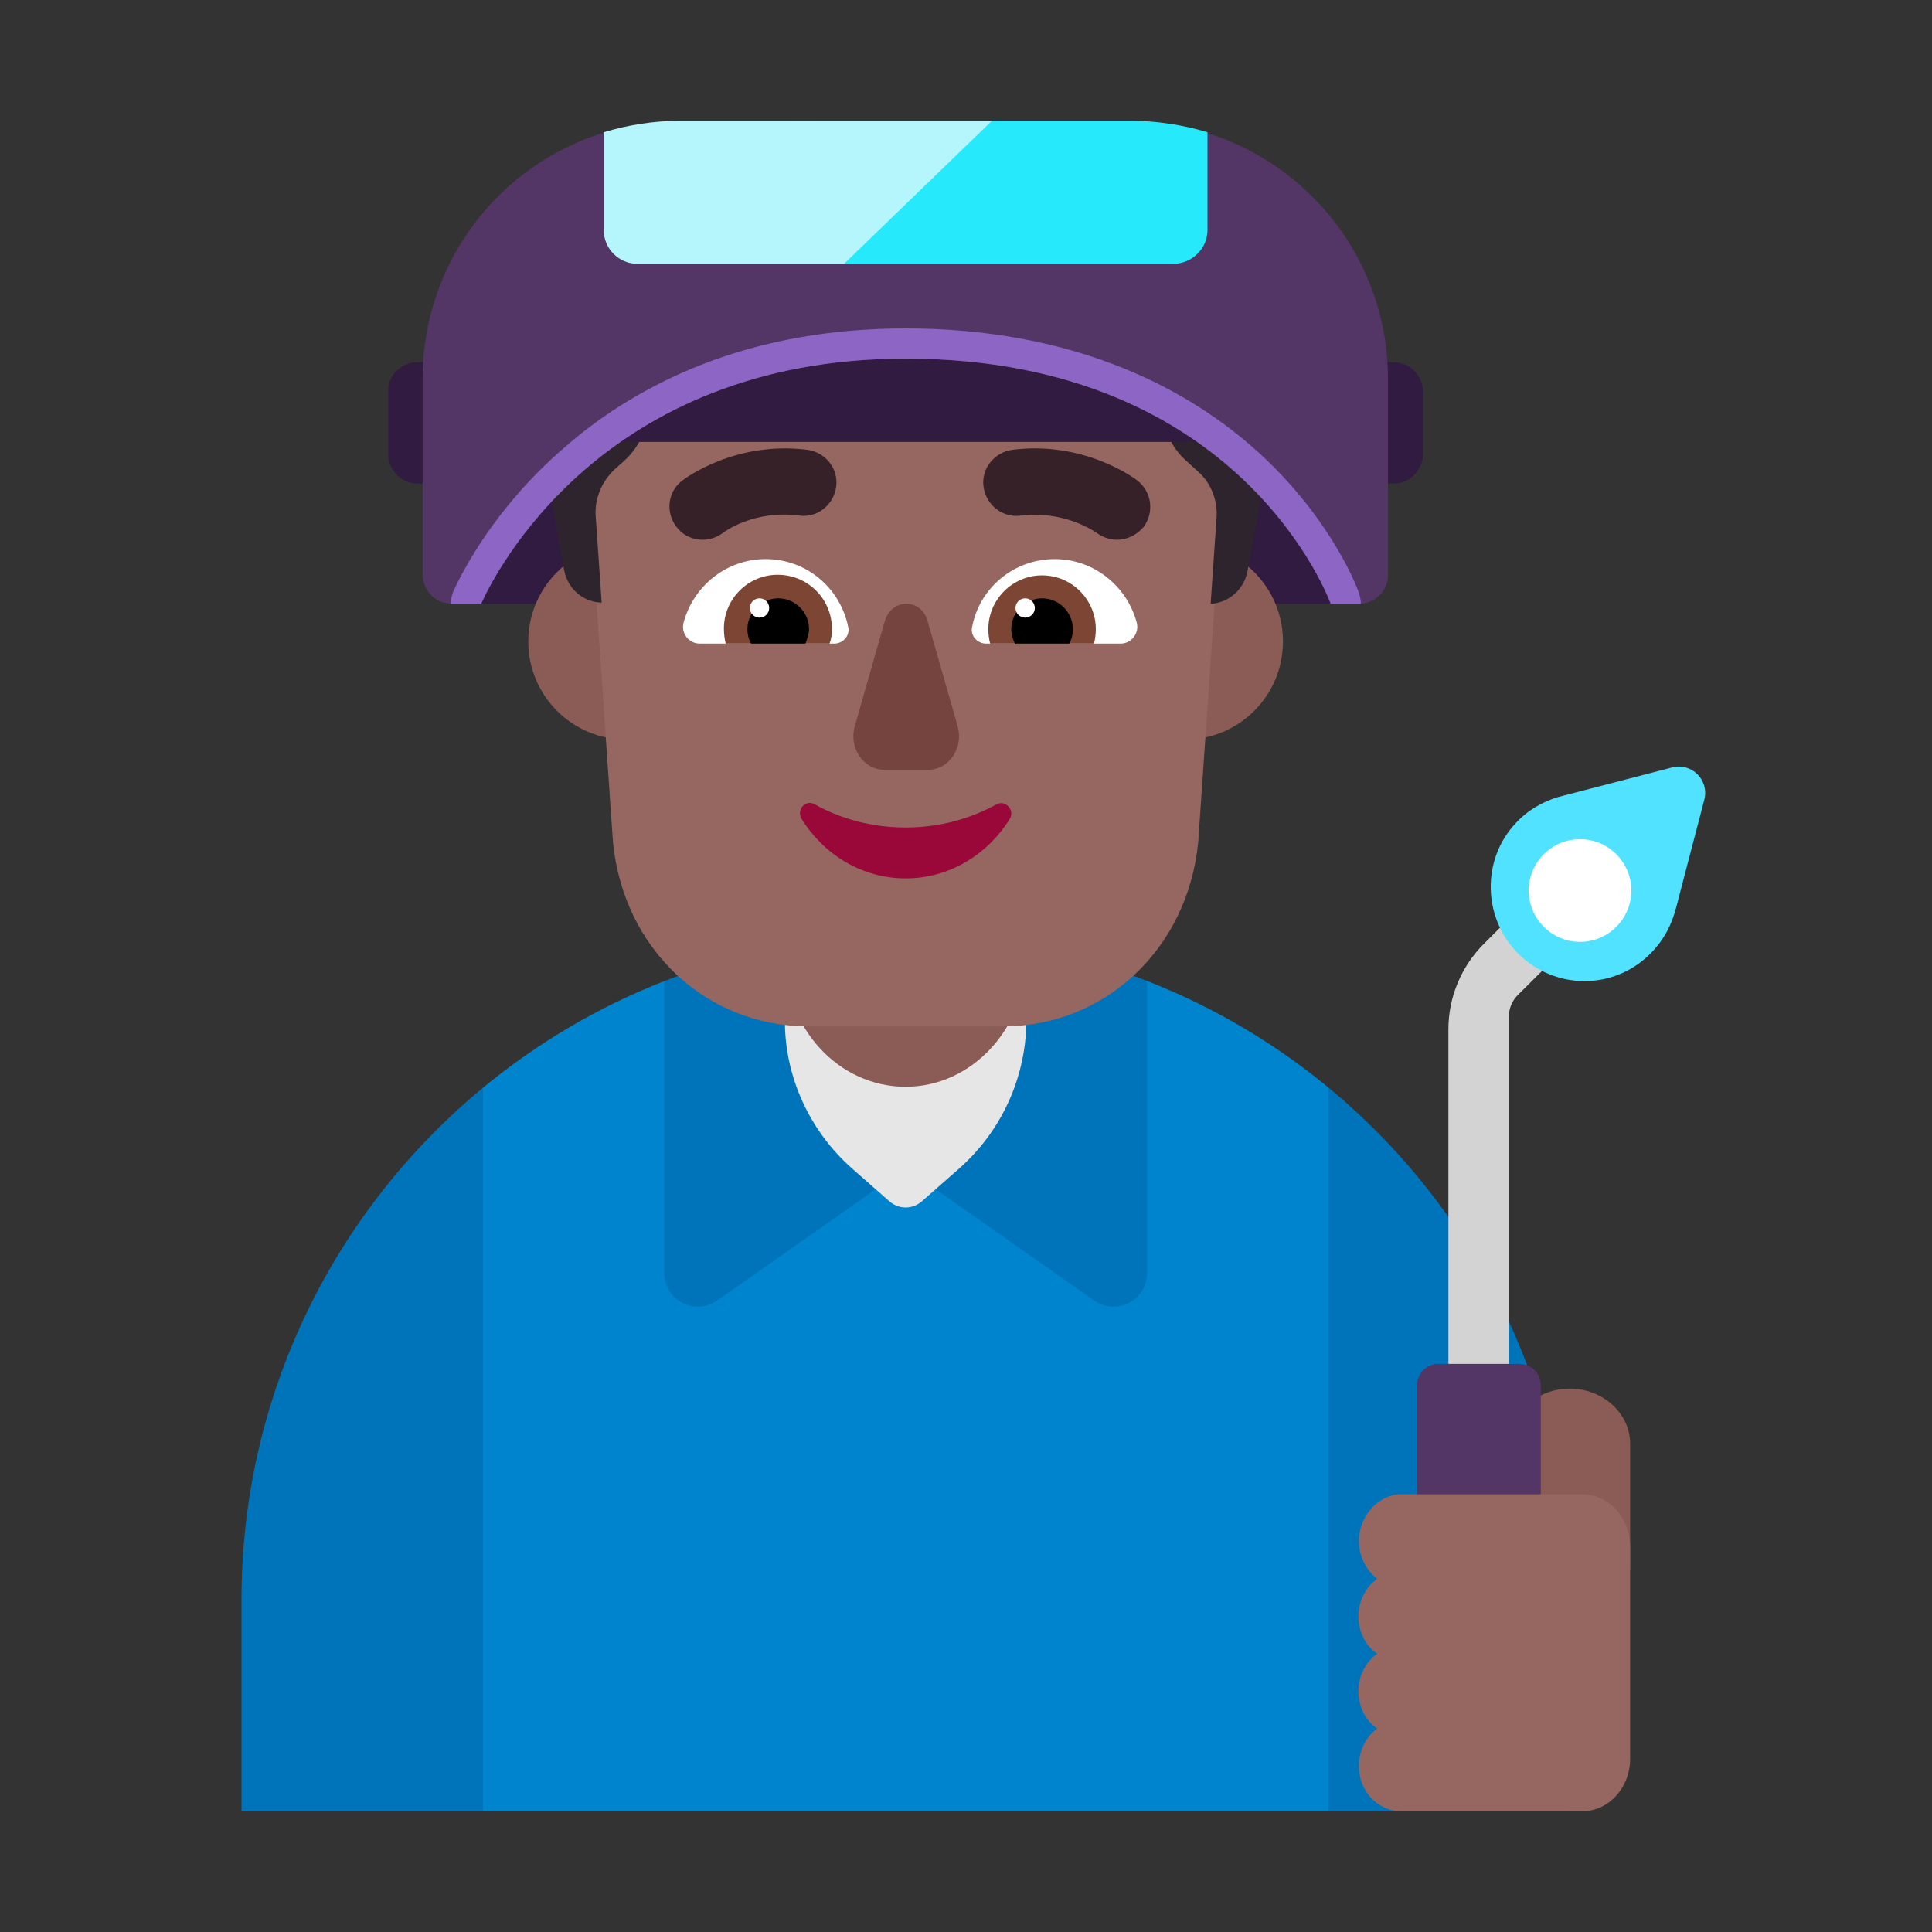 <svg viewBox="0 0 32 32" fill="none" xmlns="http://www.w3.org/2000/svg">
<rect x="0" y="0" width="32" height="32" fill="#333333" stroke="none"/>
<path d="M8 18.016C8.893 17.279 9.904 16.68 11 16.251L15 16L19 16.248C20.096 16.676 21.107 17.274 22 18.011L23.5 24L22 30H8L6.5 24L8 18.016Z" fill="#0084CE"/>
<path d="M15 19.35L11.88 21.54C11.51 21.8 11 21.54 11 21.08V16.251C12.242 15.766 13.592 15.5 15.005 15.5C16.414 15.5 17.762 15.765 19 16.248V21.08C19 21.54 18.49 21.8 18.12 21.54L15 19.35Z" fill="#0074BA"/>
<path d="M22 18.011V30H26V26.5C26 23.081 24.443 20.028 22 18.011Z" fill="#0074BA"/>
<path d="M8 30V18.016C5.558 20.033 4 23.083 4 26.5V30H8Z" fill="#0074BA"/>
<path d="M15.896 19.346L15.266 19.9C15.111 20.033 14.889 20.033 14.734 19.9L14.104 19.346C13.407 18.725 13 17.836 13 16.91V13.958C13.01 12.879 13.901 12 15.005 12C16.109 12 17 12.879 17 13.968V16.919C16.99 17.846 16.593 18.725 15.896 19.346Z" fill="#E6E6E6"/>
<path d="M15 18C13.893 18 13 17.035 13 15.838V13.151C13 11.966 13.893 11 15 11C16.107 11 17 11.966 17 13.162V15.849C16.99 17.035 16.097 18 15 18Z" fill="#8B5C56"/>
<path d="M26 23C26.55 23 27 23.41 27 23.912V26H25V23.912C25.01 23.41 25.45 23 26 23Z" fill="#8B5C56"/>
<path d="M26.71 14.92L26 14.21L24.58 15.63C24.2 16.01 23.99 16.52 23.99 17.05V23.59H24.99V16.85C24.99 16.71 25.04 16.58 25.14 16.48L26.71 14.92Z" fill="#D3D3D3"/>
<path d="M27.76 15.04L28.23 13.24C28.31 12.92 28.02 12.63 27.7 12.71L25.89 13.18C25.87 13.19 25.84 13.19 25.82 13.2H25.81C25.55 13.28 25.3 13.42 25.1 13.64C24.54 14.24 24.56 15.19 25.13 15.78C25.74 16.4 26.73 16.41 27.34 15.79C27.56 15.57 27.69 15.31 27.76 15.04Z" fill="#50E2FF"/>
<path d="M26.17 15.6C26.639 15.6 27.02 15.219 27.02 14.75C27.02 14.28 26.639 13.9 26.17 13.9C25.701 13.9 25.32 14.28 25.32 14.75C25.32 15.219 25.701 15.6 26.17 15.6Z" fill="white"/>
<path d="M25.52 25.94H23.47V22.94C23.47 22.75 23.63 22.59 23.82 22.59H25.17C25.36 22.59 25.52 22.75 25.52 22.94V25.94V25.94Z" fill="#533566"/>
<path d="M22.509 25.5C22.518 25.1 22.837 24.75 23.21 24.75H26.207C26.645 24.75 27 25.14 27 25.62V29.13C27 29.61 26.645 30 26.207 30H23.21C22.837 30 22.518 29.69 22.509 29.28C22.5 29.01 22.618 28.77 22.81 28.63C22.618 28.5 22.5 28.27 22.5 28.01C22.5 27.75 22.628 27.52 22.81 27.39C22.618 27.26 22.5 27.03 22.5 26.77C22.5 26.51 22.628 26.28 22.81 26.15C22.628 26.01 22.5 25.77 22.509 25.5Z" fill="#966661"/>
<path d="M22.2 8.01H23.08C23.35 8.01 23.57 7.79 23.57 7.51V6.49C23.57 6.22 23.35 6 23.08 6H6.92C6.64 6 6.42 6.22 6.43 6.49V7.52C6.43 7.79 6.65 8.01 6.92 8.01H7.97V10H22.2V8.01Z" fill="#321B41"/>
<path d="M12 10.625C12 11.523 11.273 12.25 10.375 12.25C9.478 12.25 8.75 11.523 8.75 10.625C8.75 9.728 9.478 9 10.375 9C11.273 9 12 9.728 12 10.625Z" fill="#8B5C56"/>
<path d="M21.25 10.625C21.25 11.523 20.523 12.25 19.625 12.25C18.727 12.25 18 11.523 18 10.625C18 9.728 18.727 9 19.625 9C20.523 9 21.25 9.728 21.25 10.625Z" fill="#8B5C56"/>
<path d="M14.559 3C11.774 3 9.571 5.408 9.761 8.245L10.152 13.939C10.322 15.725 11.704 17 13.387 17H16.612C18.294 17 19.677 15.725 19.847 13.939L20.237 8.245C20.438 5.408 18.234 3 15.44 3H14.559V3Z" fill="#966661"/>
<path d="M18.17 8.83C18.27 8.9 18.38 8.94 18.5 8.94C18.67 8.94 18.83 8.86 18.94 8.73C19.12 8.49 19.08 8.15 18.84 7.96L18.839 7.959C18.79 7.922 17.962 7.301 16.77 7.45C16.47 7.49 16.25 7.76 16.29 8.06C16.33 8.36 16.6 8.58 16.9 8.54C17.619 8.453 18.111 8.79 18.166 8.827C18.168 8.829 18.17 8.83 18.17 8.83Z" fill="#372128"/>
<path d="M11.2 8.72C11.31 8.87 11.47 8.94 11.64 8.94C11.76 8.94 11.87 8.9 11.97 8.83C11.99 8.81 12.49 8.44 13.24 8.54C13.54 8.58 13.81 8.36 13.85 8.06C13.89 7.76 13.67 7.49 13.37 7.45C12.178 7.301 11.35 7.922 11.301 7.959L11.3 7.96C11.06 8.14 11.02 8.48 11.2 8.72Z" fill="#372128"/>
<path d="M11.32 10.32C11.48 9.71 12.03 9.26 12.68 9.26C13.36 9.26 13.92 9.74 14.05 10.39C14.08 10.53 13.96 10.66 13.82 10.66H11.59C11.41 10.66 11.28 10.49 11.32 10.32Z" fill="white"/>
<path d="M18.83 10.32C18.67 9.71 18.12 9.26 17.47 9.26C16.79 9.26 16.22 9.74 16.1 10.39C16.07 10.53 16.19 10.66 16.33 10.66H18.56C18.74 10.66 18.87 10.49 18.83 10.32Z" fill="white"/>
<path d="M11.99 10.41C11.99 9.92 12.39 9.52 12.88 9.52C13.38 9.52 13.78 9.92 13.78 10.42C13.78 10.5 13.77 10.58 13.74 10.66H12.02C12 10.58 11.99 10.5 11.99 10.41Z" fill="#7D4533"/>
<path d="M18.15 10.42C18.15 9.93 17.75 9.53 17.26 9.53C16.77 9.53 16.37 9.93 16.37 10.42C16.37 10.51 16.38 10.58 16.4 10.66H18.12C18.14 10.58 18.15 10.5 18.15 10.42Z" fill="#7D4533"/>
<path d="M12.89 9.91C13.17 9.91 13.4 10.14 13.4 10.42C13.4 10.5 13.37 10.58 13.34 10.66H12.44C12.4 10.59 12.38 10.51 12.38 10.42C12.38 10.14 12.61 9.91 12.89 9.91Z" fill="black"/>
<path d="M17.26 9.91C16.98 9.91 16.75 10.14 16.75 10.42C16.75 10.5 16.77 10.58 16.81 10.66H17.71C17.75 10.59 17.77 10.51 17.77 10.42C17.77 10.14 17.54 9.91 17.26 9.91Z" fill="black"/>
<path d="M12.74 10.07C12.74 10.159 12.668 10.23 12.58 10.23C12.492 10.23 12.42 10.159 12.42 10.07C12.42 9.982 12.492 9.91 12.58 9.91C12.668 9.91 12.74 9.982 12.74 10.07Z" fill="white"/>
<path d="M17.14 10.07C17.14 10.159 17.068 10.23 16.98 10.23C16.892 10.23 16.82 10.159 16.82 10.07C16.82 9.982 16.892 9.91 16.98 9.91C17.068 9.91 17.14 9.982 17.14 10.07Z" fill="white"/>
<path d="M20.17 4.279L19.756 4.07C19.46 3.921 19.185 3.722 18.958 3.483L18.141 2.667C17.53 2.05 16.624 1.841 15.806 2.129C15.274 2.318 14.703 2.318 14.171 2.129C13.462 1.93 12.585 1.91 12.024 2.478L11.029 3.483C10.802 3.722 10.526 3.921 10.231 4.07L9.817 4.279C9.049 4.667 8.625 5.523 8.783 6.369L9.344 9.444C9.403 9.753 9.659 9.972 9.965 9.982C9.965 9.982 9.906 9.106 9.866 8.548C9.847 8.26 9.965 7.981 10.172 7.782L10.349 7.623C10.595 7.394 10.743 7.076 10.743 6.737V5.881C10.743 5.632 10.91 5.423 11.147 5.364C11.777 5.205 13.127 4.936 14.998 4.936C16.87 4.936 18.219 5.205 18.85 5.364C19.086 5.423 19.254 5.632 19.254 5.881V6.747C19.254 7.085 19.392 7.404 19.648 7.633L19.845 7.812C20.061 8.001 20.17 8.29 20.15 8.578C20.111 9.136 20.052 10.002 20.052 10.002C20.357 9.982 20.603 9.763 20.662 9.464L21.224 6.389C21.362 5.523 20.948 4.667 20.17 4.279Z" fill="#2D242D"/>
<path d="M14.654 10.29L14.158 12.028C14.055 12.384 14.299 12.75 14.645 12.75H15.374C15.72 12.75 15.964 12.384 15.861 12.028L15.365 10.29C15.262 9.903 14.766 9.903 14.654 10.29Z" fill="#75443E"/>
<path d="M15.001 13.706C14.45 13.706 13.93 13.567 13.492 13.321C13.339 13.236 13.186 13.417 13.278 13.567C13.645 14.154 14.277 14.549 15.001 14.549C15.724 14.549 16.356 14.154 16.723 13.567C16.815 13.417 16.652 13.246 16.509 13.321C16.061 13.567 15.551 13.706 15.001 13.706Z" fill="#990838"/>
<path d="M21.56 4.67H9.3V7.32H21.56V4.67Z" fill="#321B41"/>
<path d="M7.97 10C8.18 9.53 9.95 5.94 15 5.94C20.6 5.94 22.04 10 22.04 10H22.51C22.78 10 22.99 9.78 22.99 9.52V6.28C22.99 4.366 21.734 2.748 20 2.205L18.72 2.25H11.27L10 2.197C8.261 2.732 7 4.353 7 6.27V9.51C7 9.78 7.21 10 7.48 10H7.97Z" fill="#533566"/>
<path d="M20.97 7.61C20.31 6.98 19.53 6.48 18.66 6.12C17.57 5.67 16.34 5.44 15 5.44C13.78 5.44 12.64 5.64 11.62 6.04C10.78 6.37 10.01 6.83 9.34 7.42C8.18 8.42 7.65 9.49 7.51 9.79C7.48 9.86 7.47 9.93 7.47 10H7.48H7.97C8.18 9.53 9.95 5.94 15 5.94C20.6 5.94 22.04 10 22.04 10H22.51C22.52 10 22.53 10 22.54 10C22.54 9.94 22.53 9.89 22.51 9.83C22.5 9.78 22.1 8.69 20.97 7.61Z" fill="#8D65C5"/>
<path d="M13.98 4.37L16.5 3.5L16.43 2H11.27C10.83 2 10.4 2.07 10 2.19V3.81C10 4.12 10.25 4.37 10.56 4.37H13.98Z" fill="#B4F6FC"/>
<path d="M16.43 2L13.98 4.37H19.43C19.74 4.37 20 4.12 20 3.81V2.19C19.6 2.07 19.16 2 18.72 2H16.43Z" fill="#26EAFC"/>
</svg>
